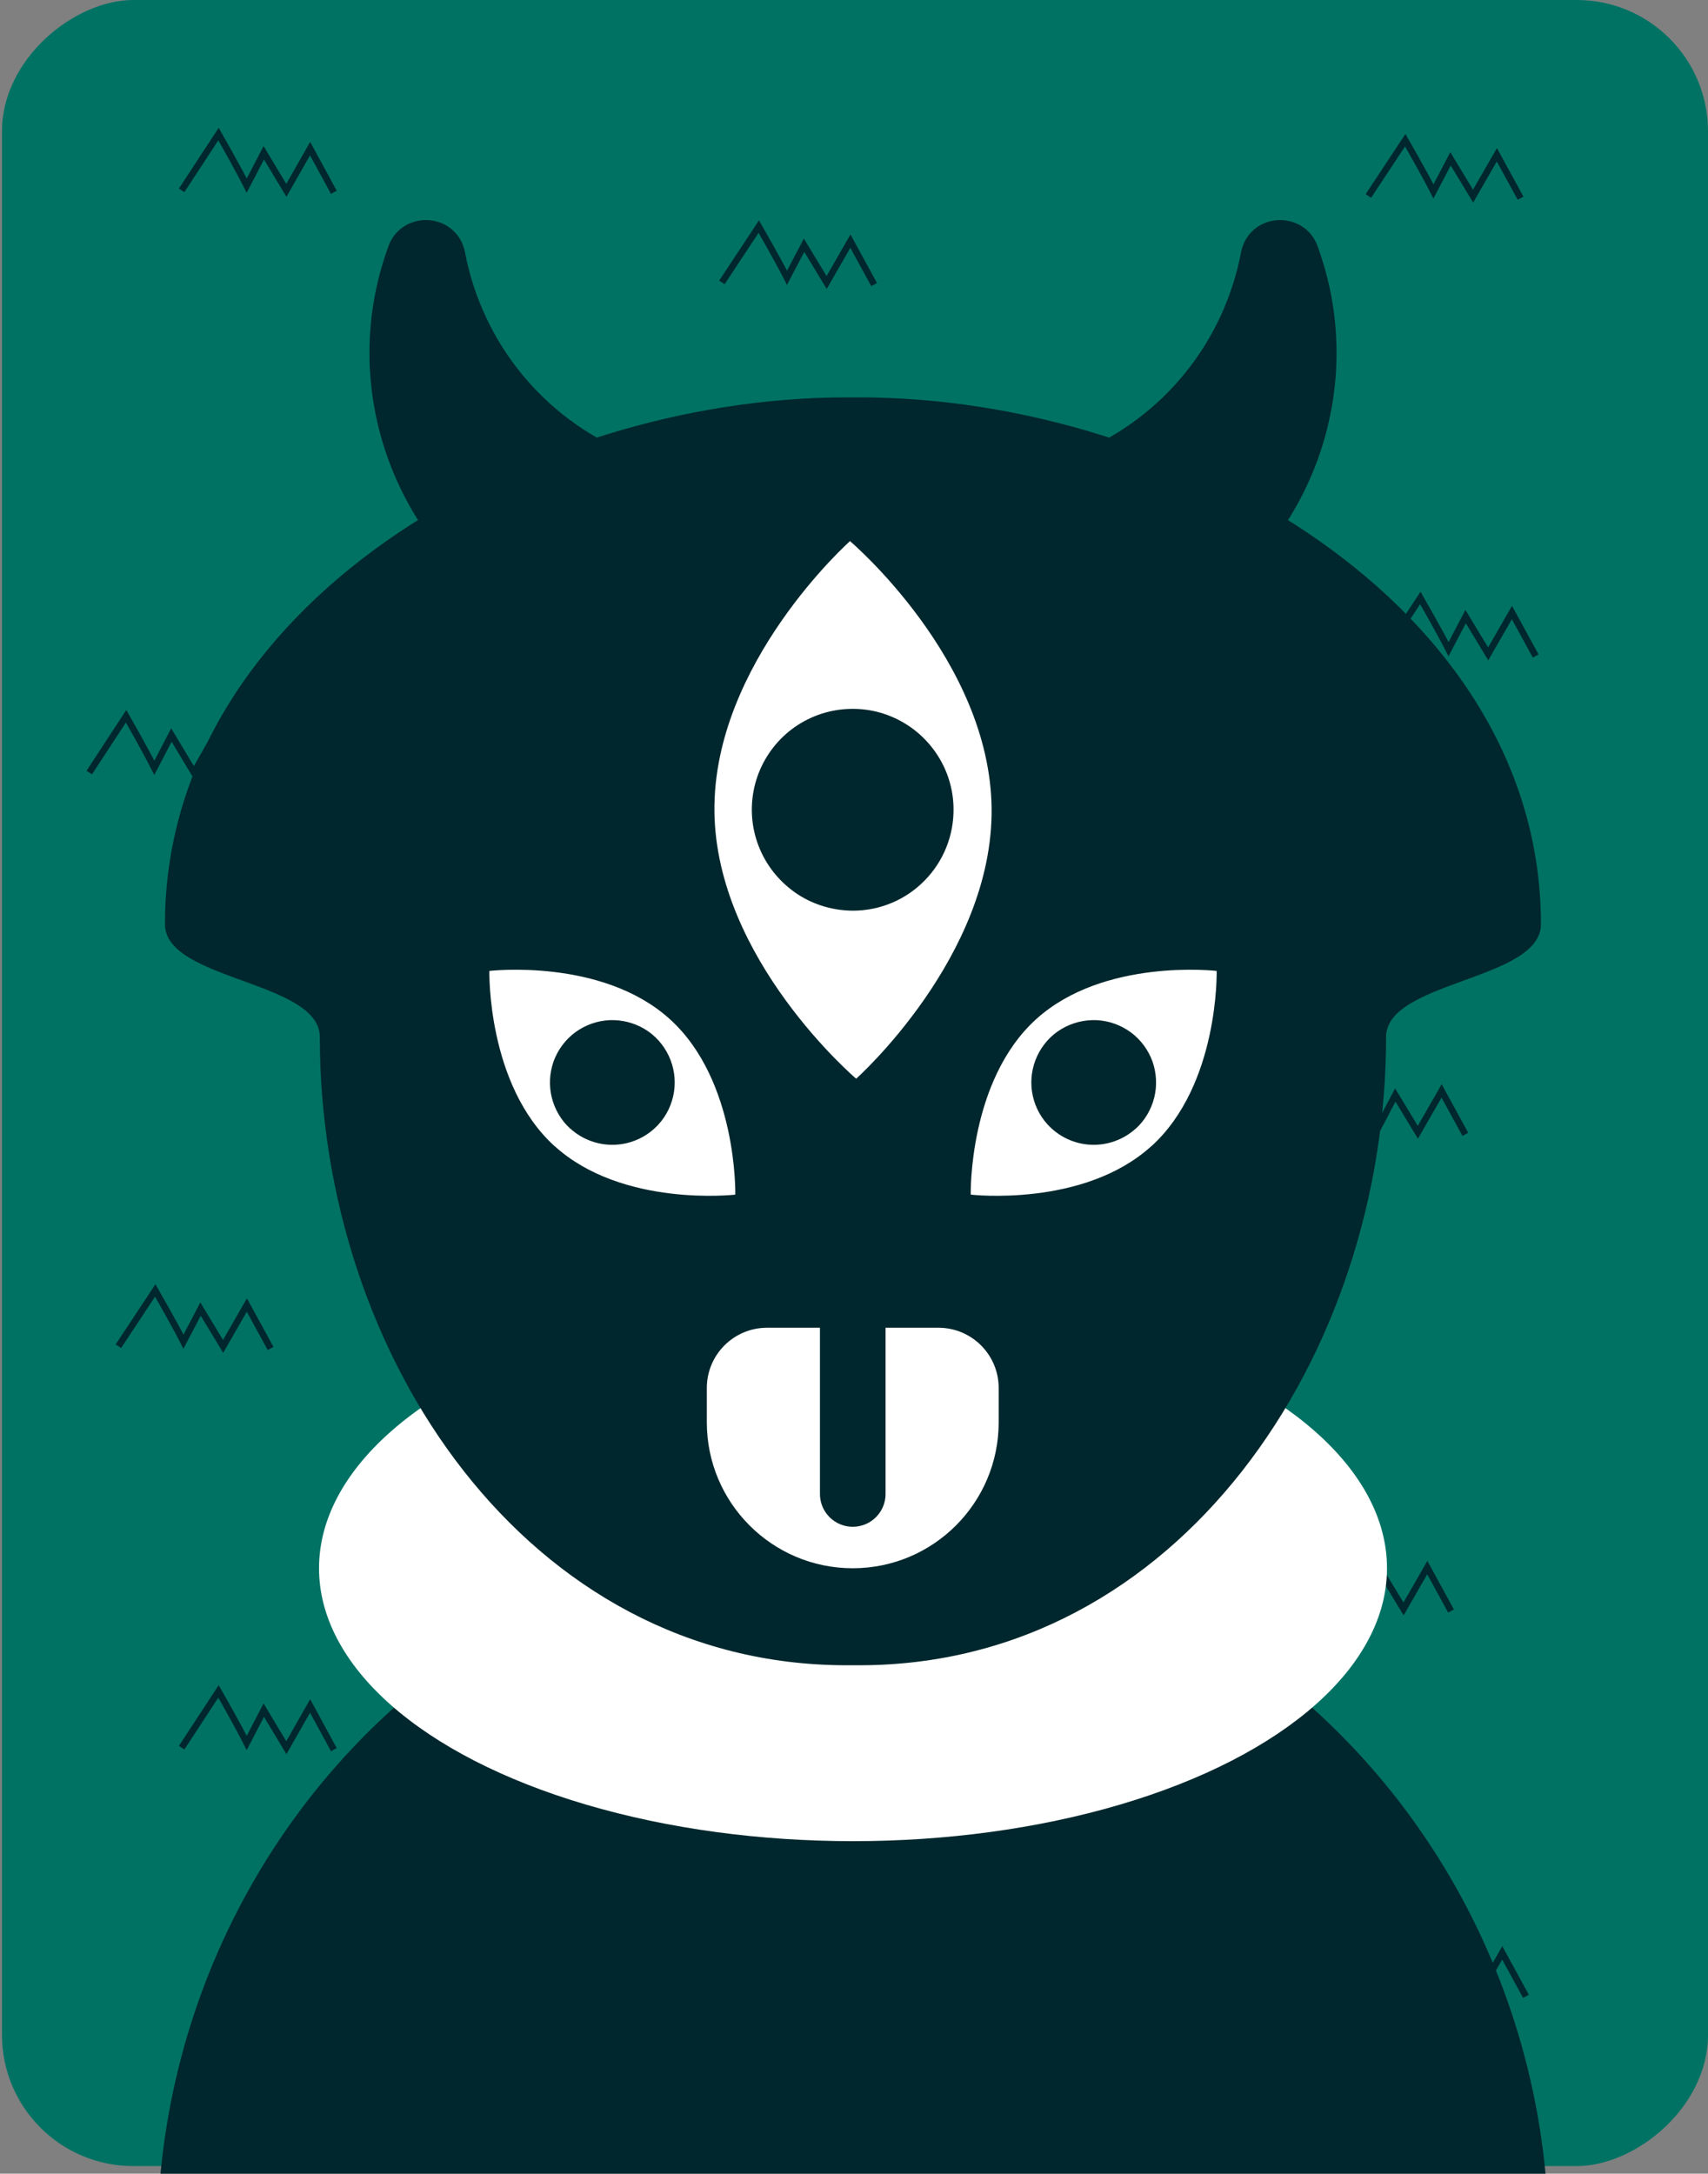 <?xml version="1.0" encoding="UTF-8"?>
<svg id="Layer_2" data-name="Layer 2" xmlns="http://www.w3.org/2000/svg" xmlns:xlink="http://www.w3.org/1999/xlink" viewBox="0 0 130.15 165.58">
  <rect x="0" y="0" width="130.15" height="165.58" fill="#808080" stroke="none"/>
  <defs>
    <style>
      .cls-1, .cls-2, .cls-3 {
        fill: none;
      }

      .cls-4 {
        clip-path: url(#clippath);
      }

      .cls-5 {
        fill: #00272d;
      }

      .cls-6 {
        fill: #007264;
      }

      .cls-7 {
        fill: #fff;
      }

      .cls-2 {
        stroke-linecap: round;
        stroke-width: 5px;
      }

      .cls-2, .cls-3 {
        stroke: #00272d;
        stroke-miterlimit: 10;
      }

      .cls-3 {
        stroke-width: .5px;
      }
    </style>
    <clipPath id="clippath">
      <rect class="cls-1" x="-17.5" y="18.08" width="165" height="130" rx="10" ry="10" transform="translate(148.08 18.08) rotate(90)"/>
    </clipPath>
  </defs>
  <g id="Layer_1-2" data-name="Layer 1">
    <g>
      <rect class="cls-6" x="-17.35" y="17.5" width="165" height="130" rx="10" ry="10" transform="translate(147.65 17.35) rotate(90)"/>
      <g>
        <path class="cls-3" d="M18.4,59l-1.81-3.33-1.81,3.18-1.72-2.86-1.3,2.5h0c-.7-1.39-2.15-3.93-2.15-3.93l-2.81,4.29"/>
        <path class="cls-3" d="M25.44,14.65l-1.81-3.33-1.81,3.18-1.72-2.86-1.3,2.5h0c-.7-1.39-2.15-3.93-2.15-3.93l-2.81,4.29"/>
        <path class="cls-3" d="M20.62,102.72l-1.81-3.31-1.81,3.15-1.72-2.84-1.3,2.48h0c-.7-1.38-2.15-3.9-2.15-3.9l-2.81,4.25"/>
        <path class="cls-3" d="M111.66,86.41l-1.81-3.31-1.81,3.15-1.72-2.84-1.3,2.48h0c-.7-1.38-2.15-3.9-2.15-3.9l-2.81,4.25"/>
        <path class="cls-3" d="M117.02,49.97l-1.81-3.31-1.81,3.15-1.72-2.84-1.3,2.48h0c-.7-1.38-2.15-3.9-2.15-3.9l-2.81,4.25"/>
        <path class="cls-3" d="M110.57,122.72l-1.81-3.31-1.81,3.15-1.72-2.84-1.3,2.48h0c-.7-1.38-2.15-3.9-2.15-3.9l-2.81,4.25"/>
        <path class="cls-3" d="M115.87,15.1l-1.81-3.31-1.81,3.15-1.72-2.84-1.3,2.48h0c-.7-1.38-2.15-3.9-2.15-3.9l-2.81,4.25"/>
        <path class="cls-3" d="M116.28,152.07l-1.81-3.31-1.81,3.15-1.72-2.84-1.3,2.48h0c-.7-1.38-2.15-3.9-2.15-3.9l-2.81,4.25"/>
        <path class="cls-3" d="M66.61,21.68l-1.81-3.31-1.81,3.15-1.72-2.84-1.3,2.48h0c-.7-1.38-2.15-3.9-2.15-3.9l-2.81,4.25"/>
        <path class="cls-3" d="M25.44,133.28l-1.81-3.33-1.81,3.18-1.72-2.86-1.3,2.5h0c-.7-1.39-2.15-3.93-2.15-3.93l-2.81,4.29"/>
        <path class="cls-3" d="M85.02,142.52l-1.81-3.31-1.81,3.15-1.72-2.84-1.3,2.48h0c-.7-1.38-2.15-3.9-2.15-3.9l-2.81,4.25"/>
        <path class="cls-3" d="M49.01,153.7l-1.81-3.31-1.81,3.15-1.72-2.84-1.3,2.48h0c-.7-1.38-2.15-3.9-2.15-3.9l-2.81,4.25"/>
      </g>
    </g>
    <g>
      <g>
        <g class="cls-4">
          <ellipse class="cls-5" cx="65" cy="170.84" rx="53.02" ry="54.24"/>
        </g>
        <ellipse class="cls-7" cx="65" cy="119.46" rx="40.69" ry="20.79"/>
      </g>
      <g>
        <path class="cls-5" d="M85.31,48.75c-.87-.32-1.54-1-1.84-1.87l-2.96-8.62c-.52-1.51,.23-3.17,1.71-3.79,6.42-2.69,11.04-8.39,12.35-15.26,.17-.89,.69-1.61,1.45-2.05,.78-.44,1.74-.52,2.59-.21s1.48,.95,1.79,1.8c.06,.16,.12,.32,.17,.49,4.01,11.66-1.72,24.6-13.03,29.45-.71,.3-1.5,.33-2.22,.06h0Z"/>
        <path class="cls-5" d="M44.69,48.75c.87-.32,1.54-1,1.84-1.87l2.96-8.62c.52-1.51-.23-3.17-1.71-3.79-6.42-2.69-11.04-8.39-12.35-15.26-.17-.89-.69-1.61-1.45-2.05-.78-.44-1.74-.52-2.59-.21s-1.48,.95-1.79,1.8c-.06,.16-.12,.32-.17,.49-4.01,11.66,1.72,24.6,13.03,29.45,.71,.3,1.5,.33,2.22,.06h0Z"/>
      </g>
      <path class="cls-5" d="M12.57,70.4c0,4.3,11.8,4.3,11.8,8.6,0,24.29,15.83,47.85,40.13,47.85h.99c24.3,0,40.13-23.56,40.13-47.85,0-4.3,11.8-4.3,11.8-8.6,0-24.29-27.63-40.13-51.93-40.13h-.99c-24.29,0-51.93,15.83-51.93,40.13Z"/>
      <g>
        <path class="cls-7" d="M58.46,101.14h13.05c2.54,0,4.59,2.06,4.59,4.59v2.61c0,6.14-4.98,11.12-11.12,11.12h0c-6.14,0-11.12-4.98-11.12-11.12v-2.61c0-2.54,2.06-4.59,4.59-4.59Z"/>
        <line class="cls-2" x1="64.98" y1="101.14" x2="64.98" y2="113.8"/>
      </g>
      <g>
        <path class="cls-7" d="M75.56,61.58c-.12-11.32-10.79-20.36-10.79-20.36,0,0-10.45,9.3-10.33,20.59,.12,11.28,10.8,20.36,10.8,20.36,0,0,10.44-9.31,10.32-20.59Z"/>
        <path class="cls-5" d="M72.66,61.61c-.01-1.52-.48-3.01-1.34-4.26-.86-1.26-2.07-2.23-3.48-2.8-1.41-.57-2.96-.7-4.45-.39-1.49,.31-2.85,1.06-3.91,2.14-1.06,1.09-1.78,2.46-2.06,3.96-.28,1.5-.11,3.04,.49,4.44,.6,1.4,1.6,2.58,2.87,3.42,1.27,.83,2.77,1.26,4.29,1.25,2.04-.02,3.98-.85,5.4-2.31,1.42-1.45,2.21-3.41,2.19-5.45Z"/>
      </g>
      <g>
        <g>
          <path class="cls-7" d="M87.73,87.32c5.18-4.7,4.98-13.36,4.98-13.36,0,0-8.59-1.01-13.76,3.68-5.17,4.69-4.98,13.36-4.98,13.36,0,0,8.59,1,13.76-3.69Z"/>
          <path class="cls-5" d="M86.53,85.99c.7-.63,1.19-1.46,1.42-2.37,.23-.91,.18-1.87-.13-2.76-.32-.88-.89-1.66-1.65-2.22-.76-.56-1.66-.88-2.6-.93-.94-.04-1.87,.19-2.68,.67-.81,.48-1.45,1.2-1.85,2.05-.4,.85-.54,1.8-.4,2.73,.14,.93,.55,1.8,1.18,2.49,.85,.93,2.03,1.49,3.29,1.55,1.26,.06,2.49-.38,3.42-1.22Z"/>
        </g>
        <g>
          <path class="cls-7" d="M42.27,87.32c-5.18-4.7-4.98-13.36-4.98-13.36,0,0,8.59-1.01,13.76,3.68s4.98,13.36,4.98,13.36c0,0-8.59,1-13.76-3.69Z"/>
          <path class="cls-5" d="M43.47,85.99c-.7-.63-1.19-1.46-1.42-2.37-.23-.91-.18-1.87,.13-2.76,.32-.88,.89-1.66,1.65-2.22,.76-.56,1.66-.88,2.6-.93,.94-.04,1.87,.19,2.68,.67,.81,.48,1.45,1.2,1.85,2.05,.4,.85,.54,1.8,.4,2.73-.14,.93-.55,1.8-1.18,2.49-.85,.93-2.03,1.49-3.29,1.55-1.26,.06-2.49-.38-3.42-1.22Z"/>
        </g>
      </g>
    </g>
  </g>
</svg>